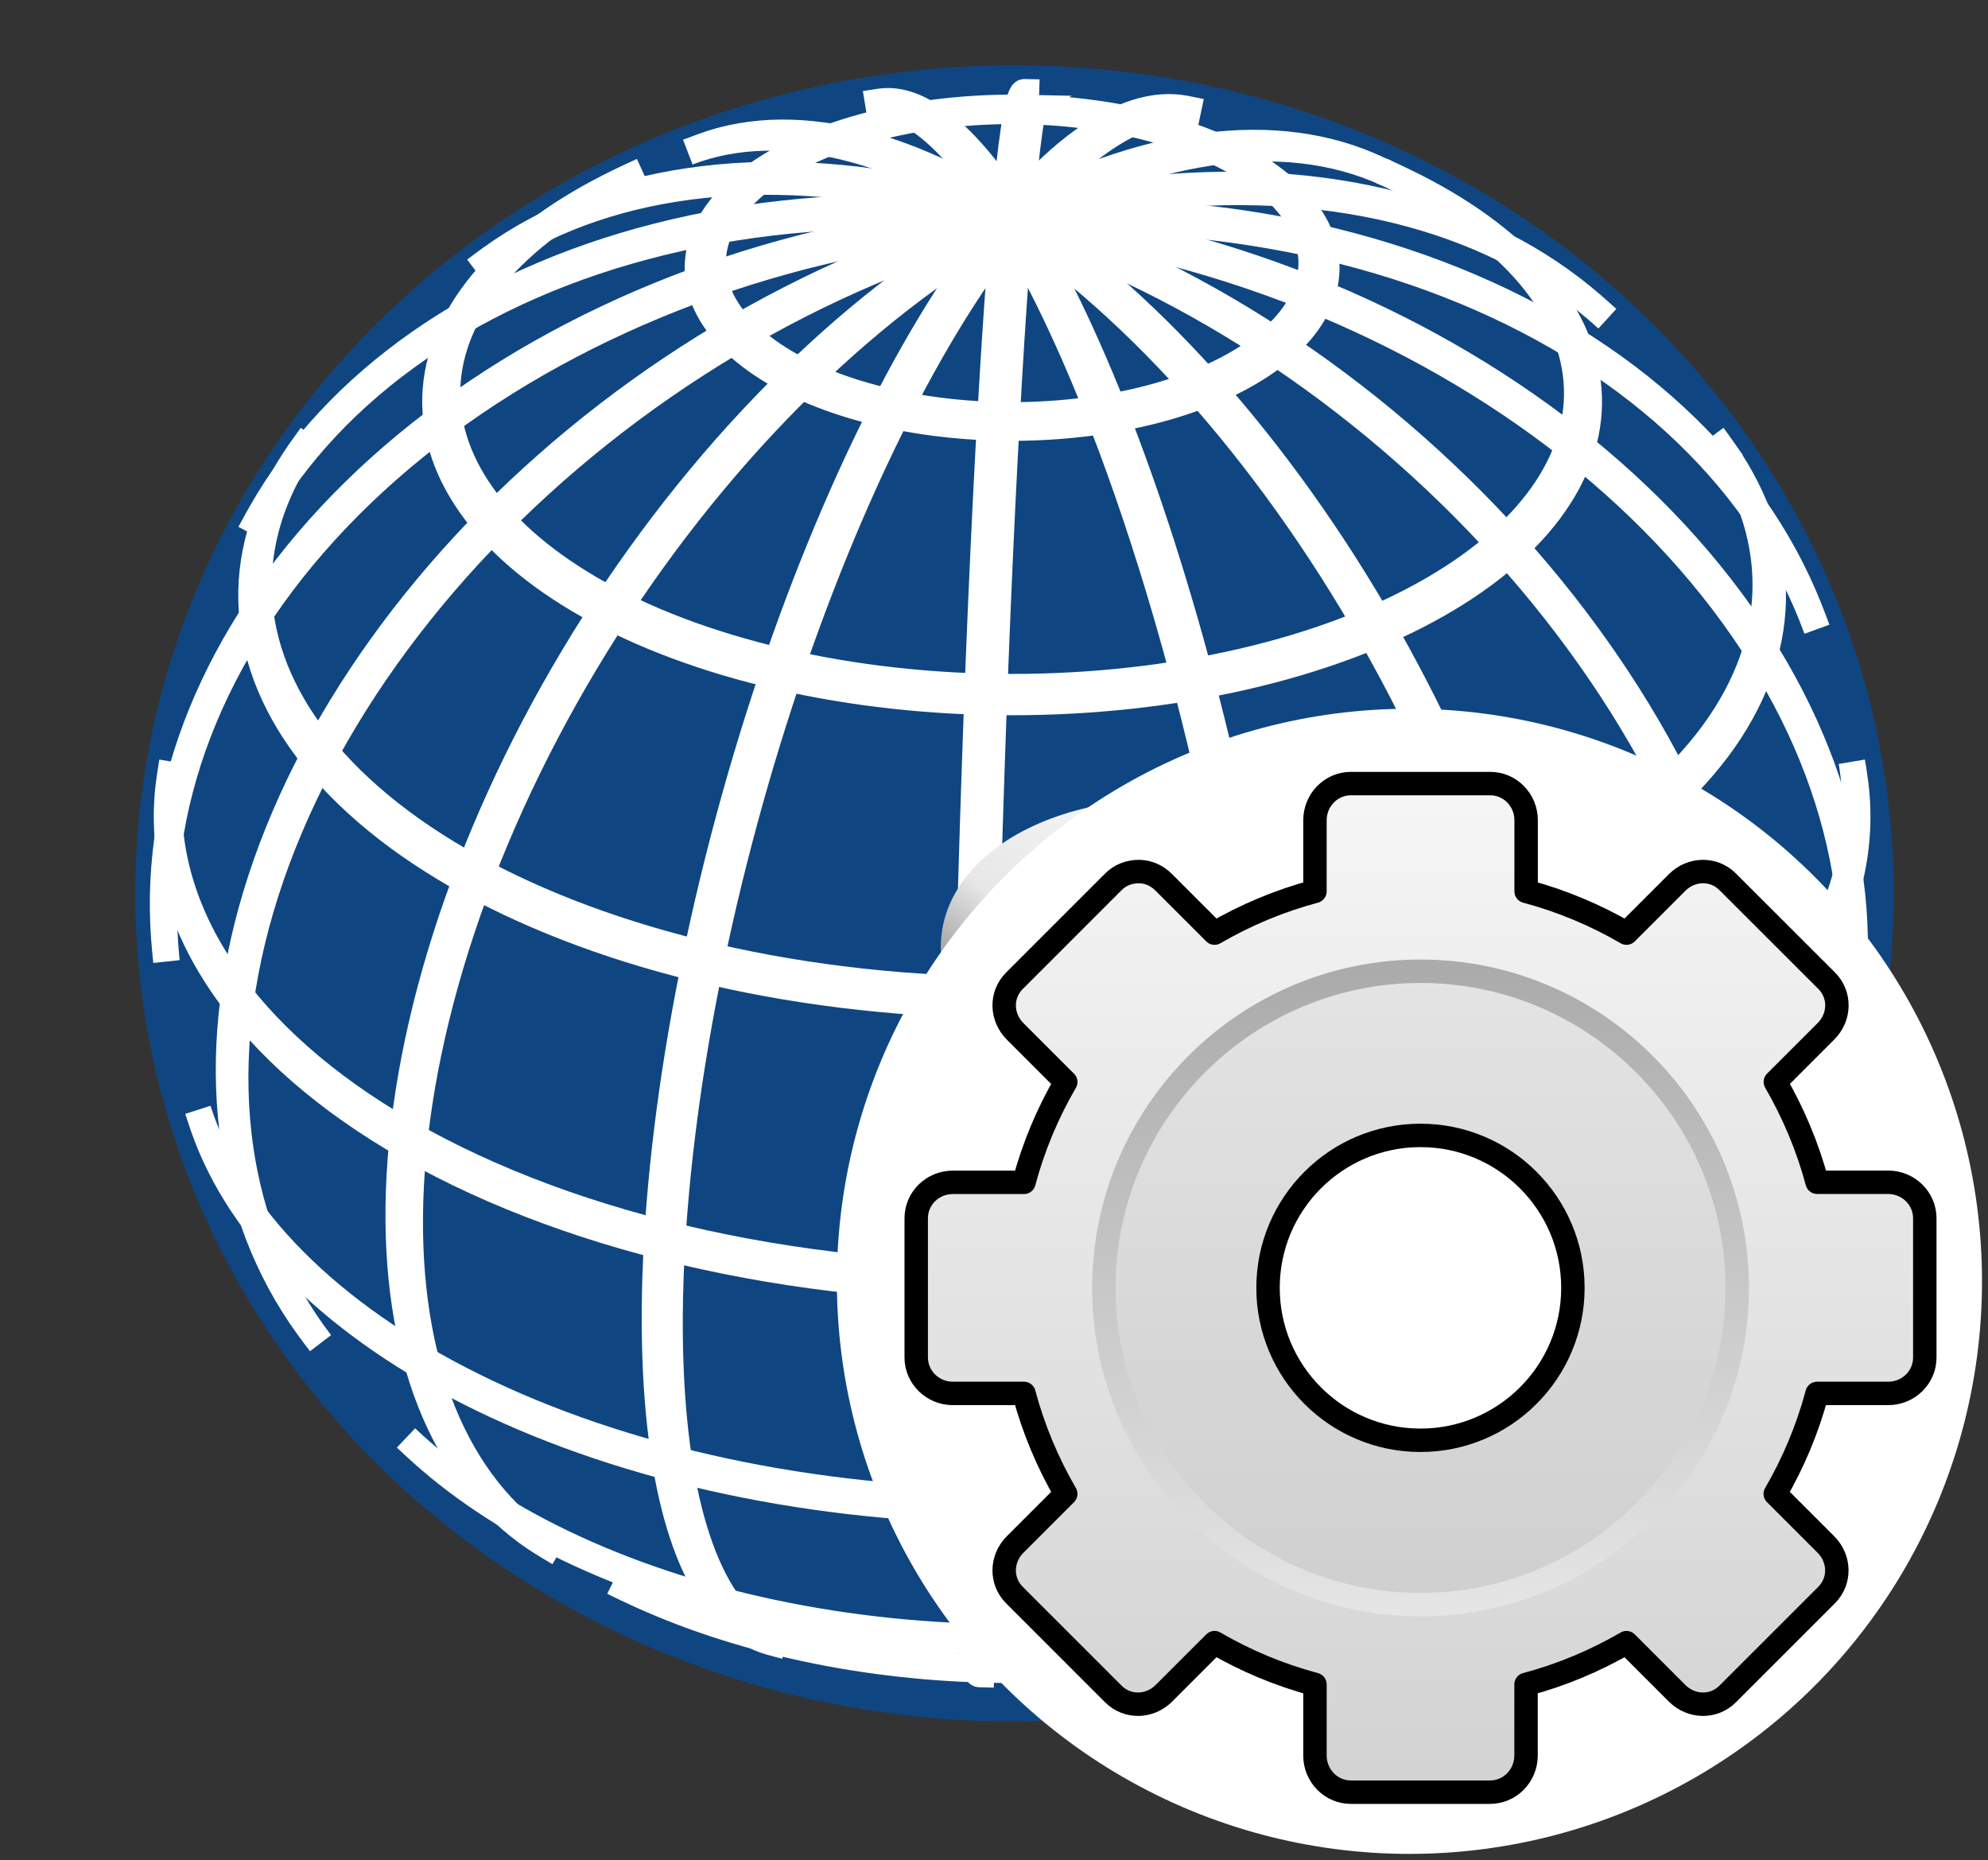 <?xml version="1.0" encoding="UTF-8" standalone="no"?>
<!-- Created with Inkscape (http://www.inkscape.org/) -->

<svg
   version="1.0"
   width="149.921"
   height="140.265"
   id="svg2"
   inkscape:version="1.2.2 (b0a8486541, 2022-12-01)"
   sodipodi:docname="mapgridconfig.svg"
   xmlns:inkscape="http://www.inkscape.org/namespaces/inkscape"
   xmlns:sodipodi="http://sodipodi.sourceforge.net/DTD/sodipodi-0.dtd"
   xmlns:xlink="http://www.w3.org/1999/xlink"
   xmlns="http://www.w3.org/2000/svg"
   xmlns:svg="http://www.w3.org/2000/svg"
   xmlns:rdf="http://www.w3.org/1999/02/22-rdf-syntax-ns#"
   xmlns:cc="http://creativecommons.org/ns#"
   xmlns:dc="http://purl.org/dc/elements/1.1/">
  <rect width="100%" height="100%" fill="#333333" stroke="none"/>
  <sodipodi:namedview
     pagecolor="#ffffff"
     bordercolor="#666666"
     borderopacity="1"
     objecttolerance="10"
     gridtolerance="10"
     guidetolerance="10"
     inkscape:pageopacity="0"
     inkscape:pageshadow="2"
     inkscape:window-width="1876"
     inkscape:window-height="1056"
     id="namedview15"
     showgrid="true"
     inkscape:zoom="4.4500586"
     inkscape:cx="122.27056"
     inkscape:cy="78.113105"
     inkscape:window-x="44"
     inkscape:window-y="24"
     inkscape:window-maximized="1"
     inkscape:current-layer="g3338"
     showguides="false"
     inkscape:snap-grids="true"
     fit-margin-top="0"
     fit-margin-left="0"
     fit-margin-right="0"
     fit-margin-bottom="0"
     inkscape:showpageshadow="2"
     inkscape:pagecheckerboard="0"
     inkscape:deskcolor="#d1d1d1">
    <inkscape:grid
       type="xygrid"
       id="grid8410"
       originx="1.078"
       originy="-1090.198" />
  </sodipodi:namedview>
  <defs
     id="defs4">
    <radialGradient
       id="radialGradient3225-8"
       gradientUnits="userSpaceOnUse"
       cy="191.85"
       cx="142.62"
       gradientTransform="matrix(0.515,0,0,-0.486,10.83,290.523)"
       r="78.728">
      <stop
         id="stop7611-3-5"
         style="stop-color:#fff"
         offset="0" />
      <stop
         id="stop7677-2-9"
         style="stop-color:#e7e7e7"
         offset=".47" />
      <stop
         id="stop7613-4-7"
         style="stop-color:#8c8c8c"
         offset=".672" />
      <stop
         id="stop7617-3-5"
         style="stop-color:#ddd"
         offset=".835" />
      <stop
         id="stop7615-6-3"
         style="stop-color:#a8a8a8"
         offset="1" />
    </radialGradient>
    <radialGradient
       inkscape:collect="always"
       xlink:href="#radialGradient4241-5"
       id="radialGradient3195"
       gradientUnits="userSpaceOnUse"
       gradientTransform="matrix(2.496,0,0,2.496,-223.98,-53.226)"
       cx="113.07"
       cy="97.588"
       fx="113.67"
       fy="98"
       r="2.563" />
    <radialGradient
       id="radialGradient4241-5"
       fx="113.67"
       fy="98"
       gradientUnits="userSpaceOnUse"
       cy="97.588"
       cx="113.07"
       r="2.563">
      <stop
         id="stop4243-9"
         style="stop-color:#eee"
         offset="0" />
      <stop
         id="stop4245-6"
         style="stop-color:#cecece"
         offset=".16" />
      <stop
         id="stop4247-2"
         style="stop-color:#888"
         offset=".468" />
      <stop
         id="stop4249-1"
         style="stop-color:#555"
         offset="1" />
    </radialGradient>
    <linearGradient
       id="linearGradient2515"
       y2="45.017"
       gradientUnits="userSpaceOnUse"
       x2="20.759"
       y1="1"
       x1="20.759"
       gradientTransform="matrix(0.314,0,0,0.314,26.36,1.663)">
      <stop
         id="stop3311"
         style="stop-color:#f6f6f6"
         offset="0" />
      <stop
         id="stop3313"
         style="stop-color:#d2d2d2"
         offset="1" />
    </linearGradient>
    <linearGradient
       id="linearGradient2512"
       y2="20.895"
       gradientUnits="userSpaceOnUse"
       x2="84.639"
       gradientTransform="matrix(0.102,0,0,0.102,27.377,2.468)"
       y1="105.1"
       x1="86.133">
      <stop
         id="stop5130"
         style="stop-color:#e5e5e5"
         offset="0" />
      <stop
         id="stop5132"
         style="stop-color:#ababab"
         offset="1" />
    </linearGradient>
  </defs>
  <g
     id="g3338"
     transform="translate(1.303,-144.625)">
    <ellipse
       style="opacity:1;fill:#0f4682;fill-opacity:1;stroke:#0f4682;stroke-width:10.163;stroke-linecap:round;stroke-linejoin:round;stroke-miterlimit:4;stroke-dasharray:none;stroke-opacity:1"
       id="path21948"
       cx="75.202"
       cy="212.002"
       rx="61.219"
       ry="57.371" />
    <path
       inkscape:connector-curvature="0"
       style="fill:#000000;fill-opacity:1;stroke:#ffffff;stroke-width:2;stroke-miterlimit:4;stroke-dasharray:none;stroke-opacity:1"
       id="parallel_-40.0_front"
       d="m 102.978,264.931 c -8.073,3.643 -17.879,5.612 -27.954,5.612 -10.076,0 -19.881,-1.969 -27.954,-5.612 -0.719,-0.324 -1.431,-0.661 -2.137,-1.01 8.484,4.2 19.118,6.496 30.091,6.496 10.973,0 21.607,-2.296 30.091,-6.496 -0.706,0.349 -1.418,0.686 -2.137,1.01 z" />
    <path
       inkscape:connector-curvature="0"
       style="fill:#000000;fill-opacity:1;stroke:#ffffff;stroke-width:2;stroke-miterlimit:4;stroke-dasharray:none;stroke-opacity:1"
       id="parallel_-30.0_front"
       d="m 119.494,254.206 c -6.476,5.809 -15.967,10.191 -27.018,12.471 -11.306,2.333 -23.598,2.333 -34.904,0 -11.051,-2.28 -20.542,-6.662 -27.018,-12.471 -0.418,-0.375 -0.832,-0.757 -1.239,-1.143 6.457,6.117 16.182,10.762 27.608,13.185 11.708,2.483 24.496,2.483 36.204,0 11.425,-2.423 21.15,-7.068 27.607,-13.185 -0.408,0.386 -0.821,0.767 -1.239,1.143 z" />
    <path
       inkscape:connector-curvature="0"
       style="fill:#000000;fill-opacity:1;stroke:#ffffff;stroke-width:2;stroke-miterlimit:4;stroke-dasharray:none;stroke-opacity:1"
       id="parallel_-10.0_front"
       d="m 135.997,229.618 c -2.769,7.965 -10.11,15.155 -20.832,20.401 -11.223,5.491 -25.444,8.504 -40.14,8.504 -14.696,5.3e-4 -28.916,-3.013 -40.139,-8.503 -10.723,-5.246 -18.064,-12.436 -20.833,-20.401 -0.147,-0.423 -0.292,-0.856 -0.435,-1.299 2.597,8.096 9.907,15.437 20.717,20.804 11.324,5.622 25.759,8.714 40.69,8.714 14.931,0 29.366,-3.092 40.689,-8.713 10.811,-5.367 18.12,-12.709 20.718,-20.805 -0.136,0.425 -0.281,0.859 -0.435,1.299 z" />
    <path
       inkscape:connector-curvature="0"
       style="fill:#000000;fill-opacity:1;stroke:#ffffff;stroke-width:2;stroke-miterlimit:4;stroke-dasharray:none;stroke-opacity:1"
       id="parallel_10.0_front"
       d="m 138.551,203.369 c 1.376,9.622 -4.299,19.147 -15.732,26.39 -12.095,7.661 -29.502,12.053 -47.795,12.053 -18.292,0 -35.699,-4.392 -47.794,-12.053 -11.434,-7.243 -17.109,-16.768 -15.733,-26.39 0.061,-0.425 0.128,-0.859 0.201,-1.299 -1.613,9.651 3.927,19.253 15.339,26.569 12.075,7.742 29.578,12.19 47.986,12.19 18.409,0 35.911,-4.449 47.986,-12.19 11.413,-7.317 16.953,-16.919 15.339,-26.569 0.071,0.424 0.138,0.857 0.201,1.299 z" />
    <path
       inkscape:connector-curvature="0"
       style="fill:#000000;fill-opacity:1;stroke:#ffffff;stroke-width:2;stroke-miterlimit:4;stroke-dasharray:none;stroke-opacity:1"
       id="parallel_30.0_front"
       d="m 128.687,178.626 c 5.104,7.277 4.918,15.323 -0.521,22.53 -5.69,7.54 -16.68,13.567 -30.583,16.769 -14.407,3.318 -30.71,3.318 -45.117,0 -13.903,-3.202 -24.894,-9.229 -30.584,-16.769 -5.438,-7.207 -5.624,-15.254 -0.52,-22.53 0.274,-0.391 0.549,-0.772 0.822,-1.143 -5.321,7.217 -5.327,15.252 -0.019,22.472 5.549,7.547 16.46,13.6 30.328,16.817 14.379,3.337 30.685,3.337 45.063,5.2e-4 13.868,-3.218 24.78,-9.271 30.329,-16.818 5.308,-7.219 5.301,-15.255 -0.019,-22.472 0.285,0.385 0.558,0.766 0.822,1.143 z" />
    <path
       inkscape:connector-curvature="0"
       style="fill:#000000;fill-opacity:1;stroke:#ffffff;stroke-width:2;stroke-miterlimit:4;stroke-dasharray:none;stroke-opacity:1"
       id="parallel_50.0_front"
       d="m 104.718,158.37 c 8.336,4.058 13.275,9.658 13.754,15.593 0.483,5.979 -3.599,11.817 -11.356,16.235 -8.237,4.691 -19.883,7.364 -32.091,7.364 -12.209,0 -23.855,-2.673 -32.092,-7.364 -7.758,-4.418 -11.84,-10.256 -11.357,-16.235 0.479,-5.935 5.418,-11.535 13.754,-15.593 0.599,-0.292 1.203,-0.574 1.811,-0.848 -8.611,3.874 -13.883,9.379 -14.641,15.284 -0.761,5.93 3.088,11.772 10.689,16.213 8.086,4.724 19.67,7.428 31.835,7.428 12.165,0 23.75,-2.703 31.836,-7.428 7.601,-4.441 11.451,-10.283 10.689,-16.213 -0.759,-5.905 -6.03,-11.41 -14.642,-15.284 0.608,0.274 1.212,0.556 1.811,0.848 z" />
    <path
       inkscape:connector-curvature="0"
       style="fill:#000000;fill-opacity:1;stroke:#ffffff;stroke-width:2;stroke-miterlimit:4;stroke-dasharray:none;stroke-opacity:1"
       id="parallel_70.0_front"
       d="m 76.028,152.773 c 7.336,0.158 14.113,2.039 18.348,5.089 4.075,2.935 5.362,6.641 3.516,10.106 -1.853,3.48 -6.672,6.357 -13.137,7.837 -6.843,1.569 -14.744,1.394 -21.294,-0.47 -6.177,-1.758 -10.485,-4.827 -11.747,-8.368 -1.254,-3.515 0.622,-7.135 5.127,-9.878 4.726,-2.879 11.819,-4.475 19.188,-4.317 z m -0.045,0.221 c -7.03,-0.152 -13.797,1.37 -18.303,4.116 -4.285,2.61 -6.074,6.052 -4.886,9.397 1.195,3.363 5.274,6.283 11.133,7.962 6.243,1.791 13.79,1.968 20.333,0.478 6.188,-1.409 10.801,-4.156 12.571,-7.481 1.757,-3.299 0.531,-6.826 -3.347,-9.62 -4.037,-2.909 -10.502,-4.702 -17.501,-4.853 z" />
    <path
       inkscape:connector-curvature="0"
       style="fill:#000000;fill-opacity:1;stroke:#ffffff;stroke-width:2;stroke-miterlimit:4;stroke-dasharray:none;stroke-opacity:1"
       id="meridian_80.0_front"
       d="m 75.942,151.586 c -0.779,-0.01 -1.802,10.345 -2.711,27.501 -1.037,19.557 -1.752,44.607 -1.832,64.186 -0.071,17.172 0.36,27.56 1.138,27.589 0.373,0.013 0.748,0.024 1.124,0.031 -0.741,-0.014 -1.135,-10.401 -1.045,-27.581 0.104,-19.582 0.819,-44.639 1.833,-64.201 0.89,-17.166 1.877,-27.523 2.617,-27.501 -0.375,-0.011 -0.749,-0.019 -1.124,-0.024 z" />
    <path
       inkscape:connector-curvature="0"
       style="fill:#000000;fill-opacity:1;stroke:#ffffff;stroke-width:2;stroke-miterlimit:4;stroke-dasharray:none;stroke-opacity:1"
       id="path3990"
       d="m 88.118,152.839 c -4.71,-0.915 -10.65,3.426 -16.689,12.211 -6.893,10.025 -13.322,24.97 -17.716,41.192 -4.393,16.221 -6.345,32.218 -5.382,44.087 0.843,10.399 3.862,16.844 8.474,18.117 0.377,0.104 0.756,0.205 1.134,0.303 -4.627,-1.191 -7.658,-7.594 -8.508,-17.992 -0.971,-11.883 0.99,-27.951 5.406,-44.252 4.415,-16.301 10.872,-31.313 17.779,-41.347 6.044,-8.779 11.974,-13.079 16.655,-12.085 -0.383,-0.081 -0.768,-0.159 -1.153,-0.234 z" />
    <path
       inkscape:connector-curvature="0"
       style="fill:#000000;fill-opacity:1;stroke:#ffffff;stroke-width:2;stroke-miterlimit:4;stroke-dasharray:none;stroke-opacity:1"
       id="path3994"
       d="m 102.006,157.125 c -7.823,-3.381 -18.165,-1.719 -28.991,4.664 -11.543,6.806 -22.711,18.434 -31.021,32.302 -8.31,13.868 -13.069,28.824 -13.225,41.543 -0.146,11.929 3.769,20.994 10.968,25.414 0.365,0.224 0.738,0.449 1.122,0.673 -7.332,-4.301 -11.356,-13.343 -11.263,-25.323 0.101,-12.784 4.88,-27.874 13.266,-41.866 8.385,-13.992 19.667,-25.703 31.298,-32.496 10.897,-6.364 21.271,-7.924 29.052,-4.376 -0.392,-0.179 -0.793,-0.357 -1.204,-0.535 z" />
    <path
       inkscape:connector-curvature="0"
       style="fill:#000000;fill-opacity:1;stroke:#ffffff;stroke-width:2;stroke-miterlimit:4;stroke-dasharray:none;stroke-opacity:1"
       id="path3998"
       d="m 118.765,167.637 c -8.163,-7.098 -20.249,-10.195 -33.931,-8.692 -14.184,1.558 -29.024,7.944 -41.459,17.843 -12.435,9.899 -21.514,22.556 -25.37,35.358 -3.718,12.35 -2.308,23.946 3.956,32.555 0.297,0.409 0.6,0.814 0.908,1.215 -6.559,-8.552 -8.178,-20.224 -4.531,-32.719 3.784,-12.962 12.943,-25.818 25.548,-35.853 12.606,-10.035 27.67,-16.464 42.012,-17.931 13.825,-1.414 25.959,1.886 34.015,9.246 -0.379,-0.345 -0.761,-0.687 -1.149,-1.023 z" />
    <path
       inkscape:connector-curvature="0"
       style="fill:#000000;fill-opacity:1;stroke:#ffffff;stroke-width:2;stroke-miterlimit:4;stroke-dasharray:none;stroke-opacity:1"
       id="path4002"
       d="m 135.101,190.466 c -4.272,-10.705 -13.77,-19.489 -26.724,-24.709 -13.26,-5.344 -29.205,-6.576 -44.721,-3.452 -15.516,3.124 -29.489,10.379 -39.192,20.346 -9.48,9.737 -14.23,21.389 -13.369,32.782 0.043,0.568 0.095,1.136 0.155,1.703 -1.23,-11.534 3.343,-23.431 12.843,-33.401 9.729,-10.21 23.913,-17.655 39.702,-20.834 15.789,-3.179 32.01,-1.856 45.401,3.7 13.076,5.426 22.52,14.5 26.52,25.476 -0.197,-0.539 -0.402,-1.076 -0.615,-1.61 z" />
    <path
       inkscape:connector-curvature="0"
       style="fill:#000000;fill-opacity:1;stroke:#ffffff;stroke-width:2;stroke-miterlimit:4;stroke-dasharray:none;stroke-opacity:1"
       id="path4006"
       d="m 137.679,223.79 c 2.549,-11.033 -0.455,-23.075 -8.452,-33.866 -8.197,-11.06 -21.057,-20.015 -36.046,-25.096 -14.99,-5.082 -31.022,-5.923 -44.94,-2.361 -13.577,3.476 -24.196,10.9 -29.865,20.875 -0.279,0.492 -0.551,0.986 -0.815,1.484 5.444,-10.263 16.049,-17.966 29.769,-21.619 14.069,-3.746 30.378,-2.957 45.62,2.211 15.243,5.167 28.277,14.327 36.465,25.618 7.983,11.011 10.784,23.26 7.864,34.378 0.142,-0.54 0.276,-1.082 0.401,-1.625 z" />
    <path
       inkscape:connector-curvature="0"
       style="fill:#000000;fill-opacity:1;stroke:#ffffff;stroke-width:2;stroke-miterlimit:4;stroke-dasharray:none;stroke-opacity:1"
       id="path4010"
       d="m 123.807,249.937 c 6.918,-7.56 9.339,-18.629 6.787,-31.06 -2.66,-12.957 -10.52,-26.411 -21.934,-37.534 C 97.242,170.214 83.158,162.285 69.369,159.219 c -13.228,-2.942 -25.22,-1.194 -33.649,4.898 -0.402,0.29 -0.798,0.584 -1.189,0.88 8.346,-6.333 20.388,-8.254 33.745,-5.378 13.931,3 28.208,10.986 39.768,22.249 11.56,11.263 19.481,24.903 22.068,37.995 2.48,12.552 -0.129,23.665 -7.304,31.138 0.336,-0.35 0.669,-0.705 0.998,-1.065 z" />
    <path
       inkscape:connector-curvature="0"
       style="fill:#000000;fill-opacity:1;stroke:#ffffff;stroke-width:2;stroke-miterlimit:4;stroke-dasharray:none;stroke-opacity:1"
       id="path4014"
       d="m 105.889,263.531 c 6.815,-3.486 10.769,-11.861 11.076,-23.478 0.331,-12.523 -3.602,-27.794 -10.909,-42.346 -7.3,-14.536 -17.347,-27.122 -27.864,-34.909 -9.762,-7.227 -19.191,-9.775 -26.433,-7.148 -0.392,0.142 -0.79,0.291 -1.193,0.446 7.21,-2.771 16.665,-0.303 26.483,6.92 10.591,7.792 20.729,20.473 28.085,35.133 7.357,14.661 11.296,30.038 10.918,42.599 -0.35,11.646 -4.385,19.98 -11.295,23.349 0.373,-0.182 0.751,-0.371 1.133,-0.566 z" />
    <path
       inkscape:connector-curvature="0"
       style="fill:#000000;fill-opacity:1;stroke:#ffffff;stroke-width:2;stroke-miterlimit:4;stroke-dasharray:none;stroke-opacity:1"
       id="path4018"
       d="m 89.22,269.425 c 3.656,-0.773 6.108,-6.71 6.891,-16.711 0.915,-11.677 -0.523,-27.87 -3.957,-44.528 -3.436,-16.664 -8.542,-32.207 -14.037,-42.741 -4.705,-9.016 -9.342,-13.684 -13.045,-13.142 -0.381,0.055 -0.762,0.115 -1.142,0.177 3.686,-0.603 8.323,4.061 13.037,13.128 3.768,7.249 7.357,16.871 10.349,27.599 1.359,4.872 2.595,9.972 3.669,15.182 3.439,16.681 4.89,32.893 3.992,44.573 -0.772,10.048 -3.226,15.98 -6.889,16.69 0.377,-0.073 0.755,-0.15 1.131,-0.229 z"
       sodipodi:nodetypes="cscccccssscc" />
    <path
       id="path9156"
       style="fill:url(#radialGradient3225-8);stroke-width:5.572"
       d="m 86.36,227.194 c -9.375,0 -16.561,-4.707 -16.713,-10.95 -0.002,-0.073 -0.003,-0.134 -0.003,-0.201 0,-2.259 0.942,-4.408 2.732,-6.227 3.028,-3.075 8.255,-4.91 13.984,-4.91 5.728,0 10.955,1.835 13.983,4.91 1.843,1.87 2.787,4.093 2.729,6.426 -0.156,6.241 -7.344,10.949 -16.716,10.949 v -3.4e-4 0 z m 0.28,-15.3 c -8.809,0 -13.576,1.171 -13.47,5.43 0.102,4.192 6.008,7.542 13.19,7.542 7.183,0 13.088,-3.351 13.19,-7.542 0.105,-4.26 -4.102,-5.43 -12.911,-5.43 z"
       inkscape:connector-curvature="0" />
    <g
       id="g9190"
       transform="matrix(0.545,0,0,0.6,101.833,133.484)">
      <path
         id="path9192"
         style="fill:#e6e6e6"
         d="m 48.3,190.28 c 0.314,4.248 5.024,7.712 10.514,7.712 5.488,0 9.643,-3.464 9.276,-7.712 -0.364,-4.225 -5.071,-7.637 -10.507,-7.637 -5.438,0.002 -9.593,3.412 -9.284,7.637 z"
         inkscape:connector-curvature="0" />
      <path
         id="path9194"
         style="fill:url(#radialGradient3195)"
         d="m 51.851,187.29 c -0.502,0.539 -1.076,1.403 -1.076,2.551 0,0.082 0.005,0.165 0.01,0.252 0.217,2.927 3.893,5.401 8.026,5.401 2.353,0 4.505,-0.811 5.753,-2.174 0.537,-0.581 1.148,-1.545 1.038,-2.828 -0.252,-2.902 -3.923,-5.356 -8.021,-5.356 -2.336,0.002 -4.48,0.806 -5.73,2.154 h -2e-5 z"
         inkscape:connector-curvature="0" />
    </g>
    <circle
       style="fill:#ffffff;fill-opacity:1;fill-rule:evenodd;stroke:none;stroke-width:75.517;stroke-linecap:round;stroke-linejoin:bevel;stroke-miterlimit:4;stroke-dasharray:none;stroke-dashoffset:0;stroke-opacity:1"
       id="path3833"
       cx="104.987"
       cy="241.252"
       r="43.179" />
    <g
       id="g3831"
       transform="matrix(5.627,0,0,5.627,-84.959,191.703)">
      <path
         inkscape:connector-curvature="0"
         id="rect3267"
         style="display:block;fill:url(#linearGradient2515);stroke:#000000;stroke-width:0.314;stroke-linejoin:round;stroke-opacity:1"
         d="m 32.971,2.135 c -0.266,0 -0.481,0.221 -0.481,0.491 V 3.579 C 32.014,3.706 31.56,3.897 31.144,4.139 L 30.466,3.461 c -0.096,-0.096 -0.21,-0.146 -0.334,-0.147 -0.124,-0.001 -0.25,0.043 -0.344,0.138 l -1.326,1.326 c -0.188,0.188 -0.181,0.487 0.01,0.678 l 0.678,0.678 C 28.908,6.549 28.717,7.003 28.59,7.479 h -0.953 c -0.271,0 -0.491,0.215 -0.491,0.481 v 1.866 c 0,0.266 0.221,0.482 0.491,0.482 h 0.953 c 0.127,0.476 0.318,0.93 0.56,1.346 l -0.678,0.678 c -0.191,0.191 -0.198,0.489 -0.01,0.678 l 1.326,1.326 c 0.188,0.188 0.487,0.181 0.678,-0.01 l 0.678,-0.678 c 0.416,0.242 0.87,0.433 1.346,0.56 v 0.953 c 0,0.271 0.215,0.491 0.481,0.491 h 1.866 c 0.266,0 0.482,-0.221 0.482,-0.491 v -0.953 c 0.476,-0.127 0.93,-0.318 1.346,-0.56 l 0.678,0.678 c 0.191,0.191 0.49,0.198 0.678,0.01 l 1.326,-1.326 c 0.188,-0.188 0.181,-0.487 -0.01,-0.678 l -0.678,-0.678 c 0.242,-0.416 0.433,-0.87 0.56,-1.346 h 0.953 c 0.271,0 0.491,-0.215 0.491,-0.481 V 7.96 c 0,-0.266 -0.221,-0.482 -0.491,-0.482 H 39.22 C 39.093,7.003 38.901,6.549 38.66,6.133 l 0.678,-0.678 c 0.191,-0.191 0.198,-0.49 0.01,-0.678 L 38.021,3.451 c -0.188,-0.188 -0.487,-0.181 -0.678,0.01 L 36.665,4.139 C 36.25,3.897 35.795,3.706 35.32,3.579 V 2.626 c 0,-0.271 -0.215,-0.491 -0.481,-0.491 h -1.866 z m 0.933,4.715 c 1.128,0 2.043,0.915 2.043,2.043 0,1.128 -0.915,2.043 -2.043,2.043 -1.128,0 -2.043,-0.915 -2.043,-2.043 0,-1.128 0.915,-2.043 2.043,-2.043 z" />
      <path
         inkscape:connector-curvature="0"
         id="path28"
         style="fill:none;stroke:url(#linearGradient2512);stroke-width:0.314"
         d="m 33.905,4.65 c -2.34,0 -4.244,1.904 -4.244,4.244 0,2.34 1.904,4.244 4.244,4.244 2.34,0 4.244,-1.904 4.244,-4.244 0,-2.34 -1.904,-4.244 -4.244,-4.244 z" />
      <path
         inkscape:connector-curvature="0"
         id="path3315"
         style="opacity:0.05;stroke-width:0.314"
         d="m 33.905,4.807 c -2.253,-2e-7 -4.087,1.833 -4.087,4.087 0,2.253 1.833,4.087 4.087,4.087 2.253,0 4.087,-1.833 4.087,-4.087 0,-2.253 -1.833,-4.087 -4.087,-4.087 z m 0,1.886 c 1.215,0 2.2,0.986 2.2,2.2 0,1.215 -0.986,2.2 -2.2,2.2 -1.215,0 -2.2,-0.986 -2.2,-2.2 0,-1.215 0.986,-2.2 2.2,-2.2 z" />
    </g>
  </g>
</svg>
